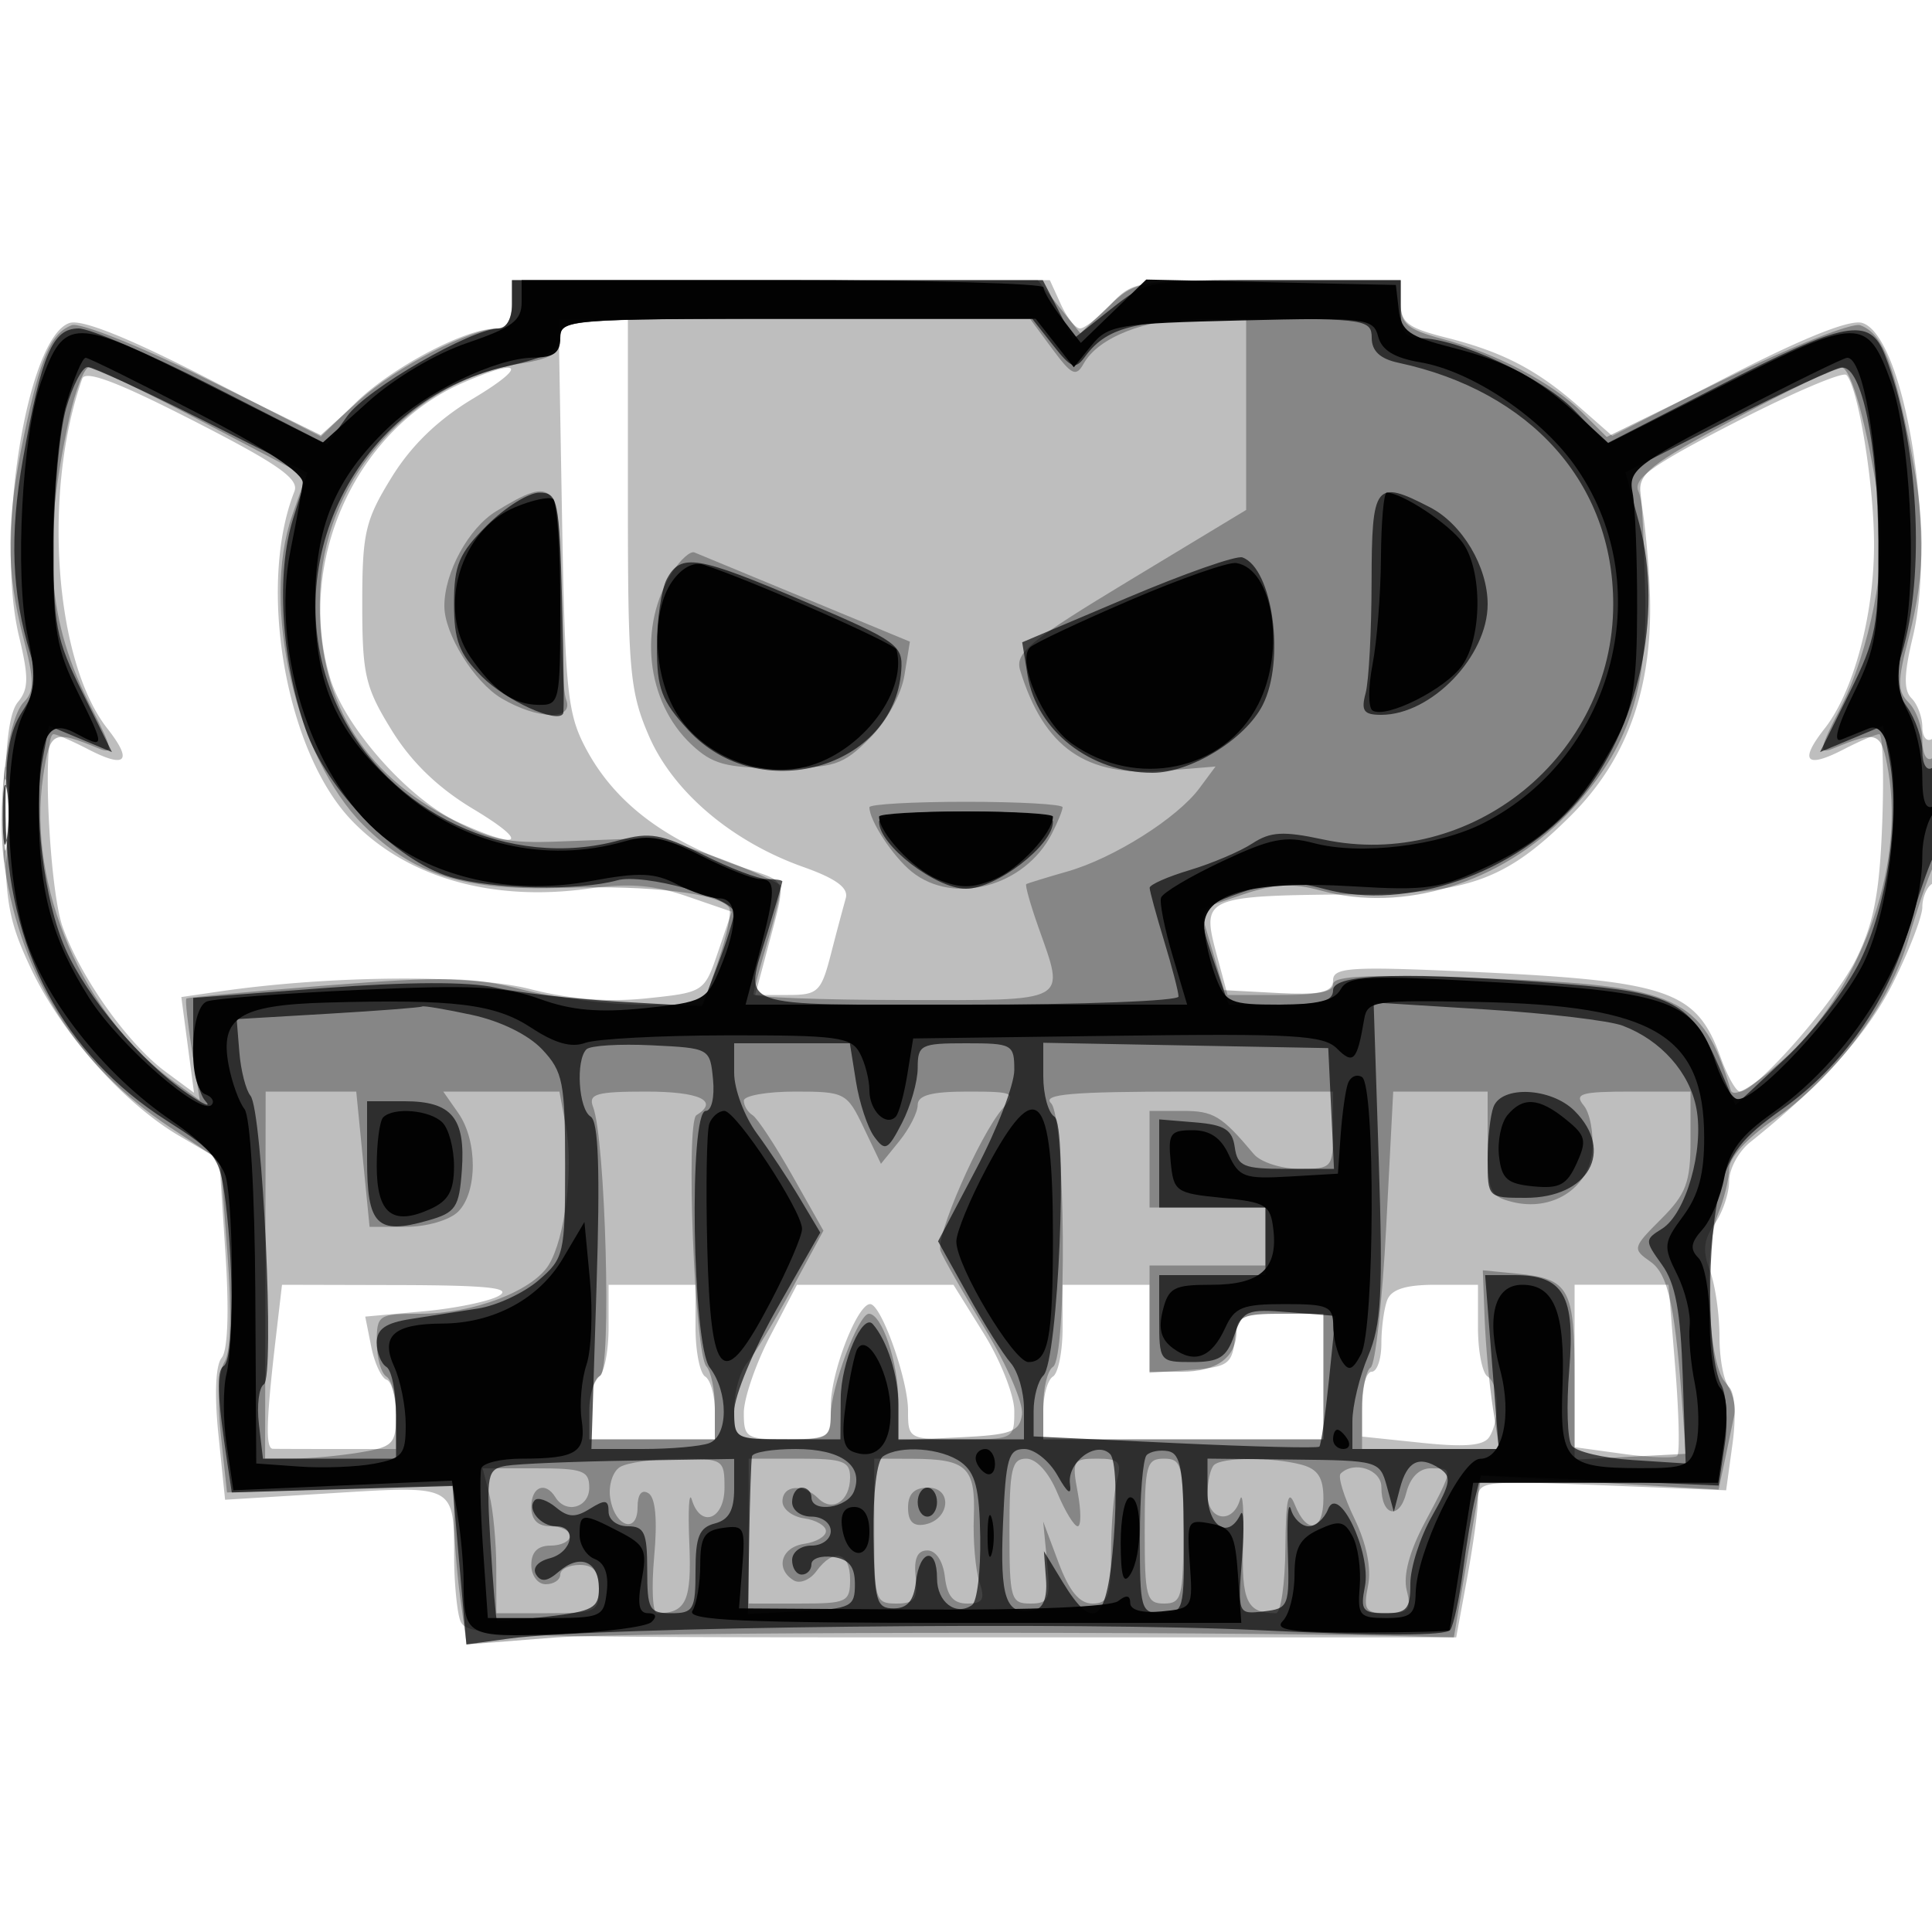 <svg xmlns="http://www.w3.org/2000/svg" width="200" height="200" fill="#000000"><path fill-opacity=".255" fill-rule="evenodd" d="M53 31.5c0 1.706-.556 2.507-1.75 2.522-3.169.04-10.685 4.025-14.391 7.629l-3.641 3.542-12.043-6.185c-7.897-4.056-12.704-5.975-13.964-5.575-4.389 1.393-7.728 22.075-5.239 32.452 1.018 4.24.997 5.448-.117 6.79C.912 73.811.5 77.38.5 84.404c0 8.843.33 10.801 2.66 15.771 3.15 6.719 9.596 14.011 15.382 17.403l4.157 2.436.635 9.66c.398 6.064.254 10.118-.388 10.891-.632.761-.759 3.803-.333 7.96l.689 6.728 11.217-.691c12.636-.778 12.47-.868 12.495 6.77.007 2.292.255 5.068.551 6.168.529 1.967 1.383 2 51.859 2h51.322l1.127-6.115c.62-3.364 1.127-7.024 1.127-8.134 0-1.946.456-2 12.845-1.497l12.845.521.663-4.83c.389-2.842.247-5.245-.346-5.838-.554-.554-1.007-2.913-1.007-5.242s-.452-5.423-1.004-6.875c-.761-2.002-.64-3.16.5-4.788.827-1.181 1.504-3.176 1.504-4.434s.98-3.071 2.178-4.028c7.446-5.949 12.138-11.185 14.804-16.52 1.66-3.322 3.018-6.841 3.018-7.821s.45-2.059 1-2.399 1-3.993 1-8.118c0-4.745-.367-7.273-1-6.882-.55.34-1-.219-1-1.241s-.504-2.363-1.119-2.978c-.826-.826-.791-2.488.132-6.336 2.504-10.436-.819-31.114-5.224-32.512-1.26-.4-6.048 1.509-13.9 5.542l-11.98 6.153-3.468-3.045c-4.368-3.836-7.897-5.665-13.79-7.149-3.905-.984-4.651-1.554-4.651-3.553V29h-13.826c-13.454 0-13.888.067-16.174 2.5-1.292 1.375-2.73 2.5-3.196 2.5s-1.359-1.125-1.986-2.5l-1.139-2.5H53zm5.176 21.75c.321 18.342.555 20.627 2.483 24.25 3.034 5.703 8.416 9.719 16.672 12.444 4.206 1.388 4.076.937 2.248 7.806L78.181 103h3.371c3.127 0 3.45-.308 4.469-4.25a346 346 0 0 1 1.532-5.768c.305-1.067-.997-2.025-4.391-3.231-7.433-2.64-13.51-7.808-16.008-13.615C65.199 71.592 65 69.367 65 52.065V33h-7.178zM8.514 39.202c-4.137 11.664-2.875 29.256 2.598 36.213 2.668 3.392 1.946 4.183-1.969 2.159C7.469 76.708 5.852 76 5.55 76c-1.203 0-.462 15.997.923 19.923 1.838 5.21 6.738 12.117 10.643 15.005l2.969 2.195-.657-4.954-.657-4.954 3.864-.567c11.487-1.683 26.209-1.803 32.22-.264 4.164 1.067 8.109 1.38 12.113.962 5.904-.617 5.946-.645 7.359-4.793l1.422-4.173-4.624-1.59c-3.437-1.182-6.038-1.39-10.125-.81-10.104 1.432-19.076-1.174-24.718-7.18-6.743-7.177-9.652-24.191-5.803-33.933.509-1.289-1.685-2.824-10.43-7.298-7.852-4.016-11.209-5.287-11.535-4.367m39.486.39c-11.196 4.842-17.416 18.611-13.824 30.601 1.538 5.135 8.198 12.617 13.285 14.929 6.508 2.956 7.406 2.151 1.531-1.372-3.652-2.19-6.41-4.855-8.456-8.172C37.805 71.151 37.5 69.837 37.5 62.5s.305-8.651 3.036-13.078c2.046-3.317 4.804-5.982 8.456-8.172 5.631-3.377 5.086-4.287-.992-1.658m131.689 4.097c-8.68 4.456-10.667 5.871-10.079 7.18.402.897.919 5.231 1.147 9.631.53 10.197-2.084 17.882-8.138 23.928-6.625 6.617-10.537 8.059-22.119 8.155-15.915.132-16.164.239-14.539 6.274l1.116 4.143h5.462c4.213 0 5.461-.346 5.461-1.516 0-1.304 1.777-1.437 12.75-.954 22.103.974 24.817 1.866 27.397 9 .69 1.909 1.579 3.47 1.975 3.47 1.684 0 9.869-9.343 12.029-13.73 1.827-3.711 2.425-6.823 2.695-14.02.191-5.088.056-9.25-.299-9.25-.356 0-2.016.708-3.69 1.574-3.915 2.024-4.637 1.233-1.969-2.159 2.989-3.8 5.112-11.71 5.112-19.047 0-6.238-1.63-16.251-2.857-17.549-.354-.374-5.508 1.817-11.454 4.87M.343 84.5c.003 4.4.179 6.076.39 3.724s.209-5.952-.006-8S.339 80.1.343 84.5m28.237 53.75c-1.032 8.827-1.113 11.708-.33 11.729.413.012 3.45.021 6.75.021h6v-3.417c0-1.879-.44-3.566-.977-3.75-.538-.183-1.256-1.729-1.596-3.435l-.618-3.103 5.999-.544c3.3-.299 6.83-1.027 7.846-1.617 1.389-.808-1.161-1.081-10.307-1.104L29.193 133zm34.42-.809c0 2.443-.45 4.719-1 5.059s-1 1.941-1 3.559V149h13v-2.941c0-1.618-.45-3.219-1-3.559s-1-2.616-1-5.059V133h-9zm16.75.827c-1.513 2.895-2.75 6.494-2.75 7.998 0 2.574.264 2.734 4.5 2.734 4.468 0 4.5-.025 4.5-3.466C86 142.075 88.738 135 90.077 135c1.149 0 3.923 7.793 3.923 11.02 0 2.945.064 2.98 5.5 2.98 5.417 0 5.5-.044 5.5-2.934 0-1.613-1.417-5.213-3.149-8L98.701 133l-8.1.002-8.101.003zm30.25-.827c0 2.443-.45 4.719-1 5.059s-1 1.941-1 3.559V149h29v-13h-4.434c-4.093 0-4.457.211-4.75 2.75-.283 2.461-.763 2.782-4.566 3.057l-4.25.308V133h-9zm33.607-2.859c-.334.87-.607 2.895-.607 4.5s-.45 2.918-1 2.918-1 1.511-1 3.358v3.357l6.188.647c4.467.467 6.41.298 6.985-.608 1.122-1.767 1.018-5.518-.173-6.254-.55-.34-1-2.616-1-5.059V133h-4.393c-3.083 0-4.574.472-5 1.582M163 141.406v8.406l5.064.697c2.785.383 5.288.473 5.561.2.273-.274.182-4.37-.202-9.103l-.698-8.606H163z"/><path fill-opacity=".295" fill-rule="evenodd" d="M53 31.5c0 1.491-.572 2.5-1.417 2.5-2.878 0-10.539 3.966-14.4 7.454l-3.978 3.593-12.143-5.976c-6.679-3.287-12.813-5.72-13.631-5.406-2.162.829-3.245 3.319-4.931 11.334C.633 53.877.608 59.051 2.398 65.955c1.162 4.478 1.174 5.616.072 6.717C.695 74.448-.399 83.851.484 89.743c1.709 11.399 7.537 20.595 17.057 26.916l5.285 3.509.719 9.59c.454 6.062.344 10.191-.301 11.223-.599.958-.756 4.091-.382 7.576l.638 5.943 11.75-.374 11.75-.373v3.484c0 1.916.293 5.624.652 8.241l.652 4.756 9.098-.715c7.329-.577 66.39-.671 88.098-.141l5 .122 1.422-8.36 1.422-8.361 12.285.709 12.284.708.604-2.848c.332-1.566.784-3.731 1.005-4.811s-.214-2.655-.968-3.5c-1.76-1.975-2.237-13.632-.71-17.352.636-1.548 1.156-3.664 1.156-4.702 0-1.113 1.859-3.166 4.532-5.005 6.391-4.397 12.091-12.018 14.039-18.77.905-3.139 2.047-6.489 2.538-7.444 1.245-2.427 1.153-12.044-.109-11.264-.564.349-1-.466-1-1.87 0-1.368-.629-3.116-1.398-3.886-1.198-1.197-1.198-2.171 0-6.789 1.79-6.904 1.765-12.078-.102-20.956-1.684-8.004-2.77-10.505-4.919-11.33-.811-.311-7.05 2.164-13.865 5.5l-12.391 6.065-2.528-2.528c-3.073-3.073-8.846-6.104-14.553-7.64-3.533-.952-4.244-1.555-4.244-3.605V29h-13.695c-13.574 0-13.721.024-16.582 2.75l-2.887 2.75-2.206-2.75-2.205-2.75H53zm5 3.488c0 1.547-.89 2.131-4.011 2.63-11.194 1.79-20.088 11.574-20.809 22.889-.692 10.879 3.622 18.898 12.871 23.927 4.642 2.524 6.31 2.898 11.923 2.673 3.589-.144 7.651-.299 9.026-.344 1.889-.061 10.385 2.927 13.818 4.861.175.098-.388 2.555-1.25 5.459S78 102.619 78 102.932c0 .312 6.975.578 15.5.59 17.41.024 16.782.363 13.989-7.552-.831-2.355-1.393-4.356-1.25-4.446s2.061-.679 4.261-1.31c4.794-1.374 11.365-5.52 13.665-8.62l1.665-2.244-5.252.435c-8.14.675-12.496-2.345-14.969-10.379-.561-1.822.915-3.035 11.373-9.354L129 52.791V33h-5.05c-5.356 0-10.252 1.93-11.768 4.639-.789 1.41-1.24 1.201-3.237-1.5L106.624 33H82.312C58.715 33 58 33.058 58 34.988M7.178 43.25C4.27 56.63 4.87 64.368 9.511 73.361c2.131 4.13 2.244 4.752.749 4.136-4.817-1.982-5.084-1.851-5.786 2.826-1.703 11.356 4.103 24.881 13.62 31.725l2.594 1.866-.815-5.153c-.448-2.834-.71-5.257-.583-5.385.128-.127 6.646-.739 14.484-1.358 12.203-.965 15.125-.903 20.32.428 3.337.855 8.914 1.554 12.393 1.554h6.325l1.576-4.625c.867-2.544 1.364-4.968 1.105-5.387-.926-1.498-8.144-2.376-17.111-2.079-10.283.34-15.588-1.323-20.781-6.512-6.971-6.968-10.6-22.736-7.366-32.006l1.434-4.108-10.742-5.642C15.02 40.539 9.766 38 9.252 38s-1.447 2.362-2.074 5.25m172.322.162c-8.777 4.702-9.959 5.647-9.666 7.723.184 1.301.405 6.19.49 10.865.183 9.955-2.019 16.009-8.123 22.335-6.847 7.095-16.953 10.208-25.488 7.851-2.908-.802-4.778-.702-8.124.438l-4.347 1.481 1.235 4.198 1.235 4.197 5.644.3c3.9.207 5.644-.072 5.644-.904 0-.914 3.861-1.061 15.995-.61 19.724.734 22.275 1.904 25.158 11.538.262.875 2.051-.131 5.263-2.959 8.056-7.091 12.776-19.852 11.072-29.935-.714-4.228-1.045-4.368-5.748-2.433-1.495.616-1.382-.006.749-4.136 3.052-5.915 4.91-15.39 4.085-20.835-1.297-8.553-2.938-14.525-3.983-14.499-.6.015-5.591 2.438-11.091 5.385M51.381 52.91C48.507 54.662 46 59.245 46 62.748c0 2.886 3.096 7.877 5.92 9.546 3.768 2.225 7.52 2.295 6.687.124-.334-.87-.607-6.045-.607-11.5 0-11.1-.519-11.728-6.619-8.008m18.25 6.278c-3.613 5.584-2.759 13.464 1.938 17.877 2.189 2.056 3.587 2.435 8.992 2.435 5.801 0 6.686-.285 9.45-3.05 1.75-1.749 3.291-4.536 3.616-6.537l.566-3.489-10.776-4.462-11.532-4.774c-.417-.172-1.431.728-2.254 2M.31 84.5c.005 3.3.192 4.529.415 2.732s.218-4.497-.01-6C.486 79.729.304 81.2.31 84.5M90 83.566c0 1.391 2.422 5.086 4.367 6.662 4.366 3.536 11.72 1.555 14.516-3.912.614-1.202 1.117-2.439 1.117-2.75S105.5 83 100 83s-10 .255-10 .566m-62.528 48.437L27.443 151l3.029-.011c1.665-.006 4.716-.29 6.778-.631 3.453-.571 3.75-.882 3.75-3.93 0-1.82-.45-3.588-1-3.928s-1-1.941-1-3.559c0-2.817.189-2.941 4.48-2.941 5.463 0 11.621-2.331 13.312-5.038 1.699-2.72 2.607-10.024 1.788-14.386L57.909 113H45.887l1.556 2.223c2.006 2.863 1.999 8.193-.014 10.206-.878.877-3.251 1.571-5.371 1.571h-3.8l-.689-7-.69-7-4.69.003-4.689.002zm33.921-17.421c1.29 3.361 1.932 27.099.753 27.827-.63.39-1.146 2.032-1.146 3.65V149h13v-3.3c0-1.815-.395-3.727-.878-4.25-1.209-1.309-2.157-25.31-1.028-26.008 2.391-1.478.338-2.442-5.201-2.442-5.159 0-6.013.246-5.5 1.582M77 113.941c0 .518.407 1.193.905 1.5.497.307 2.352 3.124 4.121 6.259l3.216 5.699-3.27 6.051c-1.799 3.327-3.878 6.76-4.621 7.629S76 144.085 76 145.829c0 3.139.051 3.171 5 3.171 4.656 0 5-.171 5-2.48 0-2.873 2.87-10.52 3.948-10.52 1.353 0 3.052 5.062 3.052 9.095v4l6.25-.297c5.445-.26 6.288-.565 6.546-2.37.163-1.139-1.554-5.118-3.816-8.841s-4.34-7.363-4.619-8.088c-.556-1.449 4.035-11.969 6.437-14.749 1.413-1.636 1.176-1.75-3.643-1.75-3.733 0-5.155.383-5.155 1.389 0 .764-.856 2.447-1.902 3.739l-1.903 2.349-1.783-3.738c-1.729-3.626-1.943-3.739-7.097-3.739-2.923 0-5.315.423-5.315.941m31.8.259c1.505 1.505 1.687 26.381.2 27.3-.55.34-1 2.166-1 4.059V149h29v-13h-4.5c-3.667 0-4.5.333-4.5 1.8 0 2.709-2.023 4.2-5.7 4.2H119v-11h12v-6h-12v-10h3.429c3.205 0 4.028.499 7.36 4.465.71.844 2.847 1.535 4.75 1.535 3.371 0 3.461-.104 3.461-4v-4h-15.2c-11.822 0-14.933.267-14 1.2m34.699 12.811c-.399 7.706-1.124 14.257-1.612 14.559s-.887 2.321-.887 4.489V150h14.21l-.666-4.25c-.366-2.338-.751-6.5-.855-9.25l-.189-5 3.5.343c5.476.536 6 1.482 6 10.829v8.428l5.75-.3 5.75-.3-.242-3.5c-.803-11.633-1.514-15.066-3.397-16.385-1.896-1.328-1.864-1.458 1.093-4.415 2.595-2.595 3.046-3.798 3.046-8.123V113h-6.122c-5.205 0-5.944.215-4.932 1.435.655.789 1.047 2.923.872 4.743-.372 3.87-4.164 6.275-8.269 5.245-2.338-.587-2.549-1.087-2.549-6.031V113h-9.775zm-79.336 24.867c-.736.467-1.186 1.887-1 3.157.439 3.003 2.837 3.84 2.837.989 0-1.334.425-1.879 1.126-1.446.732.452.941 2.751.595 6.559-.292 3.225-.161 5.863.292 5.863 3.022 0 3.601-1.263 3.344-7.285-.145-3.418-.028-5.428.262-4.465.899 2.983 3.381 2.065 3.381-1.25 0-2.914-.135-3-4.75-2.985-2.612.009-5.352.397-6.087.863m13.337 6.621v7.498l5.25.002c4.934.001 5.25-.15 5.25-2.499 0-2.86-1.712-3.276-3.488-.847-.665.909-1.727 1.332-2.36.941-1.936-1.196-1.284-3.436 1.098-3.774 1.237-.176 2.25-.77 2.25-1.32s-1.013-1.144-2.25-1.32c-1.237-.175-2.25-.963-2.25-1.75 0-1.701 2.146-1.884 3.713-.317 1.468 1.468 3.287.266 3.287-2.172 0-1.675-.72-1.941-5.25-1.941H77.5zm13 .001c0 7.148.107 7.5 2.288 7.5 1.899 0 2.239-.467 2-2.75-.2-1.906.173-2.75 1.212-2.75.893 0 1.628 1.113 1.816 2.75.228 1.978.878 2.75 2.318 2.75 1.629 0 1.862-.418 1.255-2.25-.41-1.238-.671-4.252-.58-6.699.191-5.149-.714-6.014-6.309-6.036l-4-.015zm14 0c0 7.013.14 7.5 2.155 7.5 1.933 0 2.112-.438 1.743-4.25l-.411-4.25 1.59 4.25c1.11 2.969 2.167 4.25 3.506 4.25 1.644 0 1.919-.748 1.931-5.25.007-2.887.285-6.262.616-7.5.515-1.921.214-2.25-2.059-2.25-2.5 0-2.622.212-2.005 3.5.361 1.925.359 3.5-.006 3.5-.364 0-1.32-1.575-2.124-3.5-.876-2.095-2.16-3.5-3.199-3.5-1.495 0-1.737 1.046-1.737 7.5m14 0c0 6.834.178 7.5 2 7.499s2-.669 2-7.5c0-6.833-.178-7.499-2-7.499s-2 .667-2 7.5m7.167-6.833c-.367.366-.667 1.716-.667 3 0 2.735 2.605 3.187 3.362.583.28-.963.425 1.058.323 4.491-.179 6.043.39 7.259 3.397 7.259.505 0 .947-3.037.981-6.75.048-5.061.29-6.187.968-4.5 1.271 3.162 2.969 2.8 2.969-.633 0-2.145-.576-3.038-2.25-3.487-3.022-.81-8.258-.789-9.083.037m-75.004 3.083c.386 1.512.706 4.887.711 7.5l.011 4.75h5.307c4.995 0 5.308-.147 5.308-2.5 0-1.833-.533-2.5-2-2.5-1.1 0-2 .45-2 1s-.675 1-1.5 1c-.833 0-1.5-.889-1.5-2q0-2 2-2c1.1 0 2-.45 2-1s-.9-1-2-1q-2 0-2-2c0-2.109 1.455-2.691 2.5-1 1.087 1.76 3.5 1.07 3.5-1 0-1.758-.667-2-5.519-2h-5.519zm88.119-2.199c-.303.303.34 2.395 1.429 4.649 1.257 2.603 1.771 5.138 1.409 6.949-.509 2.546-.294 2.851 2.013 2.851 2.22 0 2.5-.334 1.988-2.374-.386-1.538.281-4.024 1.891-7.053 2.982-5.609 2.979-5.573.596-5.573-1.191 0-2.127.94-2.529 2.541-.713 2.842-2.579 2.408-2.579-.6 0-1.821-2.848-2.76-4.218-1.39M94 156.073c0 1.431.539 1.97 1.739 1.739 2.606-.502 2.897-3.812.334-3.812-1.431 0-2.073.642-2.073 2.073"/><path fill-opacity=".657" fill-rule="evenodd" d="M53 31.5c0 1.423-.577 2.5-1.34 2.5-2.847 0-13.723 6.28-15.711 9.071l-2.089 2.935-11.774-6.003C15.61 36.701 9.33 34 8.131 34c-2.684 0-3.828 2.683-5.752 13.5-1.4 7.864-1.173 13.878.761 20.195.783 2.555.616 3.747-.831 5.956C.92 75.771.519 78.281.58 84.456.716 98.177 6.518 109.16 17.245 116c5.202 3.317 5.522 3.762 6.114 8.5.89 7.134.786 16.292-.192 16.897-.784.484-.688 3.078.374 10.103l.453 3 11.427-.334 11.427-.334.715 8.201.716 8.201 4.462-.612c8.867-1.215 59.186-1.771 77.759-.859 12.313.605 19.225.59 19.638-.043.351-.537.939-3.281 1.306-6.098s.932-6.197 1.255-7.511l.588-2.39 12.311.532 12.312.532.641-4.278c.353-2.353.185-5.132-.373-6.175-1.481-2.766-1.529-15.108-.081-20.347 1.019-3.685 2.206-5.194 6.451-8.204 6.201-4.397 10.872-11.085 13.066-18.711.882-3.063 2.004-6.351 2.495-7.306 1.238-2.413 1.149-10.041-.109-9.264-.558.345-1-.415-1-1.718 0-1.286-.707-3.346-1.571-4.58-1.225-1.749-1.353-2.953-.581-5.472 2.526-8.24 1.756-22.071-1.724-30.98-1.57-4.018-4.022-3.561-17.205 3.21l-11.605 5.96-3.355-3.463C159.695 39.09 150.922 35 146.962 35c-1.513 0-1.962-.686-1.962-3v-3h-13.106c-13.097 0-13.109.002-16.951 3.045l-3.845 3.045-1.575-3.045L107.949 29H53zm5 3.341c0 1.416-1.273 2.126-5.523 3.077-15.649 3.502-24.264 20.931-17.478 35.359 5.118 10.882 17.807 16.849 29.138 13.702 3.116-.866 4.352-.651 8.645 1.505C75.537 89.868 78.513 91 79.395 91s1.6.112 1.594.25-.681 2.459-1.5 5.159C77.012 104.574 75.462 104 100 104c12.1 0 22-.378 22-.841s-.67-3.05-1.489-5.75-1.494-5.175-1.5-5.501c-.006-.325 1.869-1.155 4.167-1.843 2.297-.689 5.206-1.926 6.463-2.749 1.869-1.225 3.202-1.301 7.322-.417C152.265 90.18 167 78.237 167 62.552c0-12.51-8.499-22.059-22.25-25.002-1.876-.401-2.75-1.217-2.75-2.569 0-1.865-.705-1.981-12.066-1.981-12.074 0-15.237.702-17.599 3.907-1.025 1.391-1.422 1.252-3.322-1.164L106.855 33H82.427C59.371 33 58 33.103 58 34.841M6.849 42.25c-.676 2.337-1.256 8.54-1.289 13.783-.055 8.675.214 10.087 2.983 15.678l3.044 6.143-3.26-1.362-3.261-1.362-.663 3.534c-.991 5.285.126 14.482 2.377 19.572 2.212 5 7.876 11.716 12.624 14.967 1.703 1.166 2.534 1.508 1.846.759s-1.25-3.453-1.25-6.01v-4.648l13.501-1.017c8.733-.659 15.002-.679 17.75-.058 2.337.529 8.109 1.185 12.828 1.459l8.578.498 1.672-4.376c.919-2.407 1.665-4.812 1.658-5.343-.021-1.508-9.377-4.096-12.076-3.341-4.025 1.126-12.934.947-17.295-.348C40.965 89.1 33.8 81.782 31.624 75.465c-2.531-7.345-3.049-16.089-1.287-21.75l1.489-4.786-10.897-5.464C14.937 40.459 9.593 38 9.055 38s-1.531 1.913-2.206 4.25m172.033 1.244-10.619 5.392 1.428 5.307c2.549 9.473-.093 21.412-6.357 28.73-6.426 7.507-17.656 11.414-26.197 9.114-3.245-.874-5.076-.847-7.929.117-5.301 1.793-5.387 1.964-3.62 7.152l1.6 4.694h5.406c4.139 0 5.406-.352 5.406-1.5 0-1.739 7.854-1.939 24.238-.618 10.947.883 12.878 1.936 15.721 8.571l1.693 3.953 5.162-4.829c2.839-2.655 6.333-7.221 7.764-10.146 2.784-5.69 4.121-14.89 3.019-20.767l-.663-3.534-3.261 1.362-3.26 1.362 3.044-6.143c2.769-5.591 3.038-7.003 2.983-15.678-.064-10.097-1.716-18.067-3.729-17.981-.666.028-5.989 2.477-11.829 5.442M50.4 54.4c-2.897 2.897-3.4 4.091-3.4 8.077 0 3.817.528 5.205 2.872 7.549 2.492 2.492 7.829 4.927 8.425 3.844.111-.203.062-5.432-.109-11.62C57.895 51.7 57.749 51 55.838 51c-1.121 0-3.568 1.53-5.438 3.4m91.586 5.85c-.007 5.088-.285 10.263-.616 11.5-.493 1.837-.197 2.25 1.609 2.25C148.178 74 154 67.95 154 62.546c0-3.889-2.625-8.301-5.967-10.029-5.667-2.93-6.032-2.464-6.047 7.733m-25.327 1.644-10.841 4.597.548 3.379c.937 5.773 6.501 10.13 12.936 10.13 3.967 0 9.624-3.482 11.419-7.03 2.337-4.618 1.025-14.123-2.106-15.267-.613-.224-5.993 1.662-11.956 4.191m-47.624-1.96C68.466 60.998 68 64.155 68 66.949c0 4.338.475 5.599 3.251 8.627 7.27 7.934 21.308 4.013 22.047-6.157.19-2.625-.377-3.034-9.798-7.062-11.354-4.853-13.015-5.132-14.465-2.423M.286 84.5c.008 2.75.202 3.756.432 2.236s.223-3.77-.014-5-.425.014-.418 2.764M91 85.077C91 87.493 96.859 92 100 92s9-4.507 9-6.923c0-.69-3.238-1.077-9-1.077s-9 .387-9 1.077m-57 19.864-9.5.559.278 3.432c.154 1.887.672 3.912 1.152 4.5 1.247 1.525 2.529 29.167 1.385 29.873-.51.316-.741 2.176-.512 4.134l.416 3.561H41v-4.441c0-2.443-.45-4.719-1-5.059s-1-1.471-1-2.514c0-1.396.923-2.039 3.5-2.441l6.996-1.09c1.923-.299 4.735-1.61 6.25-2.913 2.646-2.276 2.754-2.741 2.754-11.875 0-8.625-.22-9.74-2.371-12.029-1.429-1.522-4.327-2.944-7.299-3.581-2.711-.581-5.019-.971-5.129-.866-.111.106-4.476.443-9.701.75m108.729 15.195c.444 13.715.266 16.991-1.099 20.236-.897 2.13-1.63 5.167-1.63 6.75V150h15.15l-.704-9-.704-9h3.058c5.061 0 6.285 2.128 5.646 9.822-.305 3.673-.192 7.192.25 7.821s3.279 1.303 6.304 1.5l5.5.357-.302-9c-.228-6.804-.753-9.628-2.149-11.573-1.796-2.502-1.796-2.604.006-3.729 2.465-1.54 4.361-8.167 3.559-12.442-.701-3.739-3.671-7.076-7.631-8.576-1.385-.525-7.753-1.281-14.151-1.681l-11.634-.726zm-82.02-11.512c-1.133 1.133-.819 6.19.433 6.964.817.505.991 5.494.611 17.559L61.223 150h5.307c2.918 0 6.018-.273 6.888-.607 1.986-.762 2.014-5.238.05-7.834-1.803-2.385-2.172-26.559-.405-26.559.598 0 .926-1.424.75-3.25-.312-3.236-.339-3.251-6.354-3.542-3.323-.161-6.36.026-6.75.416M76 111.067c0 1.686 1.053 4.499 2.34 6.25 1.288 1.751 3.293 4.779 4.456 6.73l2.116 3.547-4.456 7.818c-2.451 4.3-4.456 9.116-4.456 10.703 0 2.83.104 2.885 5.5 2.885H87l.032-4.25c.028-3.708 2.266-8.88 3.322-7.677 1.49 1.697 2.646 5.35 2.646 8.361V149h13v-3.171c0-1.744-.622-3.882-1.383-4.75-.761-.869-2.762-4.054-4.447-7.079l-3.064-5.5 3.947-7.488c2.171-4.118 3.947-8.73 3.947-10.25 0-2.648-.207-2.762-5-2.762-4.693 0-5 .157-5 2.55 0 1.402-.731 3.963-1.624 5.69-1.471 2.844-1.742 2.979-2.876 1.43-.688-.942-1.537-3.502-1.887-5.691L87.976 108H76zm32 .347c0 1.907.516 3.787 1.147 4.177 1.427.882.394 25.268-1.136 26.798-.556.556-1.011 2.203-1.011 3.659v2.649l14.627.691c8.045.38 14.773.546 14.95.368.178-.177.627-3.295 1-6.929l.676-6.605-4.759-.379c-4.445-.354-4.824-.195-5.725 2.389-.799 2.293-1.549 2.768-4.367 2.768-3.365 0-3.402-.048-3.402-4.5V132h11v-7h-11v-9.121l3.75.311c3.012.249 3.813.753 4.07 2.56.282 1.989.896 2.25 5.297 2.25h4.978l-.297-6.25-.298-6.25-14.75-.277-14.75-.276zm46.607 3.168c-.334.87-.607 3.345-.607 5.5 0 3.892.026 3.918 3.929 3.918 6.518 0 9.24-4.831 5.071-9-2.409-2.409-7.531-2.664-8.393-.418M38 120.031c0 6.816 1.009 7.826 6.306 6.315 2.878-.82 3.225-1.335 3.505-5.202.393-5.418-1.041-7.144-5.933-7.144H38zm39.845 30.719c-.086.412-.215 4.257-.288 8.544l-.133 7.793 5.538-.293c5.162-.274 5.538-.464 5.538-2.794 0-1.831-.602-2.585-2.25-2.82-1.237-.175-2.25.162-2.25.75 0 .589-.45 1.07-1 1.07s-1-.675-1-1.5c0-.833.889-1.5 2-1.5s2-.667 2-1.5-.889-1.5-2-1.5-2-.667-2-1.5c0-.825.45-1.5 1-1.5s1 .45 1 1c0 1.655 3.738 1.124 4.41-.627 1.023-2.666-1.332-4.373-6.032-4.373-2.408 0-4.448.338-4.533.75m13.564.015c-.642.433-1.048 3.82-.987 8.235.094 6.782.294 7.5 2.091 7.5 1.424 0 2.077-.779 2.303-2.75.389-3.375 2.184-3.669 2.184-.357 0 2.455 1.943 3.936 3.627 2.764.52-.361.901-3.526.846-7.034-.077-5.009-.501-6.67-1.977-7.75-2.022-1.478-6.315-1.801-8.087-.608m12.42 6.985c-.329 7.761.29 9.513 3.171 8.96.989-.19 1.426-1.283 1.283-3.21l-.217-2.921 1.952 3.211c3.257 5.356 4.619 4.185 5.282-4.54.344-4.529.185-8.156-.383-8.728-1.426-1.433-4.473.849-4.153 3.111q.263 1.862-1.282-.883c-.85-1.512-2.396-2.75-3.435-2.75-1.661 0-1.929.934-2.218 7.75m14.872-7.118c-.385.386-.701 4.226-.701 8.535 0 7.508.095 7.833 2.302 7.833 2.219 0 2.299-.292 2.25-8.236-.042-6.613-.357-8.294-1.601-8.534-.852-.165-1.864.016-2.25.402m-66.298 1.105c-1.965.339-2.067.843-1.624 8.062.26 4.236.555 7.802.656 7.927.1.124 2.519-.052 5.374-.39 4.555-.539 5.191-.894 5.191-2.892 0-2.824-1.962-3.651-4.151-1.748-1.185 1.03-1.848 1.115-2.35.302-.413-.668.162-1.358 1.4-1.682 2.358-.616 2.895-3.316.66-3.316-1.609 0-3.074-1.818-2.183-2.709.316-.317 1.298.024 2.181.756 1.267 1.052 2.01 1.08 3.524.134 1.574-.982 1.919-.926 1.919.311 0 .841.884 1.508 2 1.508 1.704 0 2 .667 2 4.5 0 4.133.204 4.5 2.5 4.5 2.286 0 2.5-.374 2.5-4.383 0-3.543.384-4.484 2-4.907 1.454-.38 2-1.364 2-3.602v-3.079l-10.75.173c-5.913.095-11.693.336-12.847.535M125 154.498c0 3.525 2.153 4.941 3.424 2.252.325-.687.392 1.365.149 4.56-.441 5.807-.439 5.81 2.243 5.5 2.604-.301 2.678-.489 2.495-6.31-.104-3.3.042-5.213.323-4.25s1.107 1.75 1.832 1.75 1.629-.787 2.006-1.75c1.07-2.73 4.512 4.479 3.819 8-.48 2.439-.244 2.75 2.084 2.75 2.26 0 2.625-.424 2.625-3.052 0-1.678 1.012-4.836 2.25-7.017 1.951-3.438 2.05-4.094.75-4.932-2.114-1.362-3.344-.736-4.079 2.075l-.634 2.426-.728-2.657c-.717-2.613-.877-2.658-9.644-2.752l-8.915-.096zM95 155.5c0 .825.45 1.5 1 1.5s1-.675 1-1.5-.45-1.5-1-1.5-1 .675-1 1.5"/><path fill-opacity=".956" fill-rule="evenodd" d="M54 31.293c0 1.892-.983 2.627-5.617 4.202-3.305 1.123-7.54 3.639-10.291 6.112l-4.674 4.203-12.208-6.151c-13.641-6.873-14.527-6.878-16.969-.101-1.951 5.414-2.728 19.943-1.398 26.144.897 4.182.82 5.666-.421 8.154C.407 77.895.425 89.51 2.457 96.499c1.946 6.696 8.207 14.682 15.288 19.501 3.222 2.193 5.341 4.434 5.672 6 .783 3.706.801 17.088.026 20.241-.37 1.508-.359 4.831.024 7.386l.696 4.645 11.31-.499 11.31-.499.597 3.613c.329 1.987.603 5.039.609 6.781.02 5.732.253 5.863 9.772 5.49 4.806-.188 9.166-.75 9.689-1.25.592-.565.455-.908-.361-.908-.954 0-1.135-.942-.663-3.455.584-3.114.353-3.608-2.339-5-3.804-1.967-4.087-1.943-4.087.348 0 1.041.705 2.164 1.567 2.494 1.022.392 1.457 1.56 1.25 3.357-.307 2.666-.512 2.756-6.317 2.756h-6l-.5-7.264c-.275-3.995-.35-7.707-.167-8.25.184-.542 2.059-.986 4.169-.986 5.699 0 6.703-.648 6.21-4.007-.236-1.611-.012-4.181.499-5.711.51-1.53.672-5.482.358-8.782l-.569-6-2.245 3.799c-2.457 4.157-7.163 6.692-12.473 6.716-5.023.024-6.424 1.28-4.975 4.46.656 1.441 1.193 4.153 1.193 6.027 0 3.057-.336 3.47-3.273 4.021-1.799.338-5.281.471-7.735.296l-4.464-.319-.098-17.698c-.058-10.416-.52-18.233-1.124-19-.563-.716-1.298-2.747-1.633-4.513-.937-4.954 1.086-6.25 10.148-6.503 13.277-.37 17.434.143 21.194 2.618 2.438 1.604 4.145 2.081 5.569 1.554 1.129-.417 7.763-.768 14.742-.779 11.346-.018 12.794.176 13.681 1.835.546 1.02.993 2.758.993 3.861 0 2.076 1.687 3.771 2.722 2.736.324-.324.864-2.281 1.2-4.35l.61-3.761 21.135-.278c18.297-.24 21.35-.062 22.737 1.325 1.701 1.7 2.084 1.286 2.817-3.047.318-1.88 1.028-1.987 11.809-1.776 18.213.356 23.364 3.438 23.387 13.991.009 3.802-.579 6.013-2.169 8.163-2.046 2.767-2.085 3.141-.642 6.033.846 1.696 1.434 4.097 1.308 5.336-.127 1.239.115 3.938.538 5.996.422 2.059.485 4.872.139 6.25-.572 2.279-1.105 2.506-5.86 2.492-7.626-.023-8.276-.716-7.981-8.518.288-7.611-.85-10.467-4.169-10.467-2.899 0-3.756 3.303-2.286 8.81 1.267 4.749.273 9.184-2.064 9.207-1.964.019-6.598 9.666-6.681 13.906-.042 2.186-.506 2.577-3.05 2.577-2.779 0-2.981-.243-2.74-3.297.143-1.813-.189-4.136-.738-5.161-.85-1.59-1.367-1.694-3.502-.704-1.981.919-2.506 1.904-2.512 4.712-.004 1.952-.548 4.09-1.208 4.75-.933.933.844 1.2 8 1.2 5.06 0 9.228-.113 9.263-.25.034-.137.597-3.625 1.251-7.75l1.188-7.5h25.348l.654-4.371c.4-2.671.235-4.79-.425-5.45-.593-.593-1.079-3.599-1.079-6.679s-.529-6.129-1.176-6.776c-.902-.902-.805-1.591.415-2.95.875-.976 1.894-3.402 2.263-5.393.511-2.756 1.702-4.344 4.995-6.666C192.317 108.998 199 97.49 199 88.518c0-1.715.562-3.724 1.25-4.465 1-1.077 1-1.205 0-.641-.904.511-1.252-.347-1.256-3.103-.004-2.095-.667-5.076-1.475-6.625-1.194-2.289-1.263-3.78-.367-7.956 1.335-6.227.563-20.744-1.393-26.17-2.443-6.782-3.325-6.775-17.011.133L166.5 45.873l-3-2.756c-4.405-4.047-7.386-5.661-13.201-7.144-4.424-1.128-5.245-1.71-5.5-3.899L144.5 29.5l-12.92-.281-12.921-.281-3.386 3.281-3.386 3.281-1.921-2.5c-1.057-1.375-1.932-2.837-1.944-3.25S95.85 29 81 29H54zM58 35c0 1.51-.674 2.005-2.75 2.022-3.906.031-11.175 3.541-15.088 7.285-5.487 5.25-7.541 10.205-7.541 18.193 0 8.52 2.261 13.466 8.778 19.202 6.535 5.753 15.098 7.737 23.274 5.392 2.549-.731 4.08-.441 7.913 1.5C75.2 89.917 77.938 91 78.669 91c1.67 0 1.656 1.191-.09 7.75L77.181 104h45.711l-1.506-5.071c-.828-2.789-1.366-5.49-1.195-6.002s3.01-2.202 6.31-3.755c5.051-2.377 6.552-2.676 9.499-1.894 4.794 1.274 12.951.301 17.622-2.101 13.688-7.038 18.151-24.907 9.281-37.152-3.594-4.962-10.653-9.638-15.883-10.522-2.666-.45-3.983-1.254-4.349-2.653-.499-1.907-1.207-1.991-14.189-1.679-12.78.308-13.782.475-15.492 2.59l-1.828 2.26-1.975-2.51L107.212 33H82.606C58.667 33 58 33.054 58 35M6.88 41.75c-.765 2.633-1.38 9.21-1.38 14.755 0 8.758.324 10.658 2.597 15.25 2.806 5.666 2.797 5.794-.29 4.142-2.924-1.565-3.774.255-3.786 8.103-.012 8.193 1.343 13.215 5.216 19.316 3.078 4.85 11.567 12.259 12.67 11.057.326-.356.031-.848-.657-1.093-1.787-.639-1.646-8.914.164-9.609.778-.298 7.865-.837 15.75-1.197 11.837-.541 15.105-.376 18.745.947 3.247 1.18 6.091 1.43 10.796.948 6.12-.627 6.449-.801 7.841-4.134C76.43 95.728 76.393 93 74.45 93c-.852 0-2.822-.658-4.377-1.462-2.329-1.205-3.899-1.263-8.908-.332-7.618 1.417-15.335-.097-20.841-4.088-7.707-5.587-12.412-19.445-10.246-30.18.603-2.991 1.17-6.113 1.259-6.938.105-.964-3.764-3.539-10.837-7.21-6.05-3.141-11.279-5.729-11.62-5.75-.341-.022-1.241 2.098-2 4.71m172.62 1.04c-10.147 5.267-10.961 5.904-10.5 8.21.275 1.375.489 6.775.475 12-.02 7.799-.415 10.237-2.202 13.616-3.515 6.646-6.997 10.108-13.04 12.967-5.167 2.444-6.437 2.638-14.204 2.17-10.578-.639-15.612.79-15.363 4.362.091 1.312.643 3.622 1.225 5.135.977 2.536 1.485 2.75 6.535 2.75 3.962 0 5.72-.439 6.364-1.589.787-1.406 2.685-1.486 16.542-.7 17.509.993 20.176 1.991 22.285 8.338.614 1.849 1.576 3.515 2.137 3.702 1.76.587 10.733-9.027 13.203-14.146 3.83-7.938 4.198-25.694.501-24.196l-2.835 1.151c-.892.362-.452-1.308 1.25-4.748 2.339-4.725 2.624-6.46 2.604-15.81-.021-9.778-1.619-19.054-3.266-18.962-.391.021-5.661 2.609-11.711 5.75M53.305 52.514c-5.665 2.382-8.068 10.484-4.601 15.513 2.393 3.472 4.435 4.904 7.046 4.941 2.192.031 2.25-.239 2.25-10.409 0-5.743-.342-10.652-.76-10.911-.418-.258-2.189.132-3.935.866m89.651 5.236c-.024 3.712-.415 8.672-.869 11.022-.455 2.349-.455 4.501-.001 4.781 1.413.873 7.571-2.225 9.283-4.67 2.068-2.952 2.106-9.76.07-12.666-1.361-1.944-6.311-5.217-7.889-5.217-.303 0-.57 3.038-.594 6.75m-73.371 2.432c-2.197 3.137-1.987 9.647.441 13.628 2.529 4.148 8.027 6.59 12.815 5.692 5.855-1.098 11.163-7.625 9.965-12.252-.167-.642-15.026-7.182-19.971-8.79-1.027-.333-2.272.326-3.25 1.722M117 62.125c-5.225 2.241-9.886 4.439-10.358 4.883-1.451 1.366 1.342 7.844 4.285 9.94 6.694 4.767 15.788 2.869 19.321-4.033 2.864-5.593 1.554-14.024-2.273-14.631-.811-.129-5.75 1.599-10.975 3.841m-26 22.41c0 1.671 3.509 5.433 6.049 6.485 2.325.963 3.577.963 5.902 0 2.54-1.052 6.049-4.814 6.049-6.485 0-.294-4.05-.535-9-.535s-9 .241-9 .535m48.528 27.652c-.252.722-.586 3.113-.743 5.313l-.285 4-5.069.296c-4.595.268-5.176.058-6.228-2.25-.808-1.772-1.946-2.546-3.745-2.546-2.314 0-2.552.341-2.271 3.25.3 3.113.524 3.271 5.313 3.75 4.595.46 5.026.728 5.322 3.31.465 4.056-1.38 5.69-6.425 5.69-3.884 0-4.432.29-5.025 2.656-.483 1.923-.186 3.007 1.078 3.931 2.234 1.634 3.99.937 5.393-2.142.966-2.121 1.78-2.445 6.136-2.445 4.536 0 5.022.217 5.036 2.25.009 1.238.41 2.873.893 3.635.703 1.111 1.096.976 1.985-.684 1.41-2.635 1.498-27.841.1-28.705-.554-.343-1.213-.032-1.465.691m16.522 3.253c-.657.791-1.049 2.704-.872 4.25.27 2.356.845 2.86 3.565 3.123 2.696.26 3.449-.139 4.464-2.368 1.087-2.386.966-2.886-1.104-4.562-2.785-2.256-4.448-2.378-6.053-.443m-116.383.227c-.367.366-.667 2.63-.667 5.031 0 4.947 1.626 6.249 5.564 4.455 1.87-.852 2.436-1.882 2.436-4.432 0-1.826-.54-3.861-1.2-4.521-1.294-1.294-5.047-1.62-6.133-.533m33.767.644c-.277.721-.375 6.453-.219 12.738.35 14.041 1.623 15.149 6.563 5.713 1.803-3.444 3.266-6.846 3.25-7.56C82.987 125.291 76.2 115 74.981 115c-.574 0-1.27.59-1.547 1.311m28.705 4.579c-1.726 3.239-3.139 6.672-3.139 7.628 0 2.565 5.932 12.482 7.466 12.482 2.063 0 2.534-2.418 2.534-13 0-15.067-1.688-16.816-6.861-7.11m-13.393 18.764c-.27.465-.793 2.928-1.161 5.473-.506 3.488-.33 4.757.713 5.157 2.61 1.002 4.174-1.021 3.854-4.985-.302-3.741-2.447-7.297-3.406-5.645M138 149c0 .55.477 1 1.059 1s.781-.45.441-1-.816-1-1.059-1-.441.45-.441 1m-37 1.941c0 .518.45 1.219 1 1.559s1-.084 1-.941-.45-1.559-1-1.559-1 .423-1 .941m15.015 8.809c.011 3.435.284 4.335.985 3.25 1.278-1.977 1.278-8 0-8-.55 0-.993 2.137-.985 4.75m-28.835-1.578c.472 3.201 2.82 3.544 2.82.411 0-1.68-.549-2.583-1.57-2.583-1.042 0-1.462.729-1.25 2.172m15.052.828c0 1.925.206 2.713.457 1.75.252-.963.252-2.537 0-3.5-.251-.963-.457-.175-.457 1.75m20.938 2.873c.326 4.568.288 4.631-2.92 4.94-2.016.195-3.25-.137-3.25-.872 0-.81-.396-.872-1.25-.196-.738.585-9.027.942-20.25.873l-19-.118.344-4.332c.322-4.05.191-4.31-2-4-1.946.276-2.346.926-2.356 3.832-.006 1.925-.37 4.063-.809 4.75-.631.99 5.206 1.25 28.012 1.251H128.5l-.34-4.901c-.298-4.308-.641-4.959-2.829-5.377-2.398-.459-2.478-.305-2.161 4.15"/></svg>